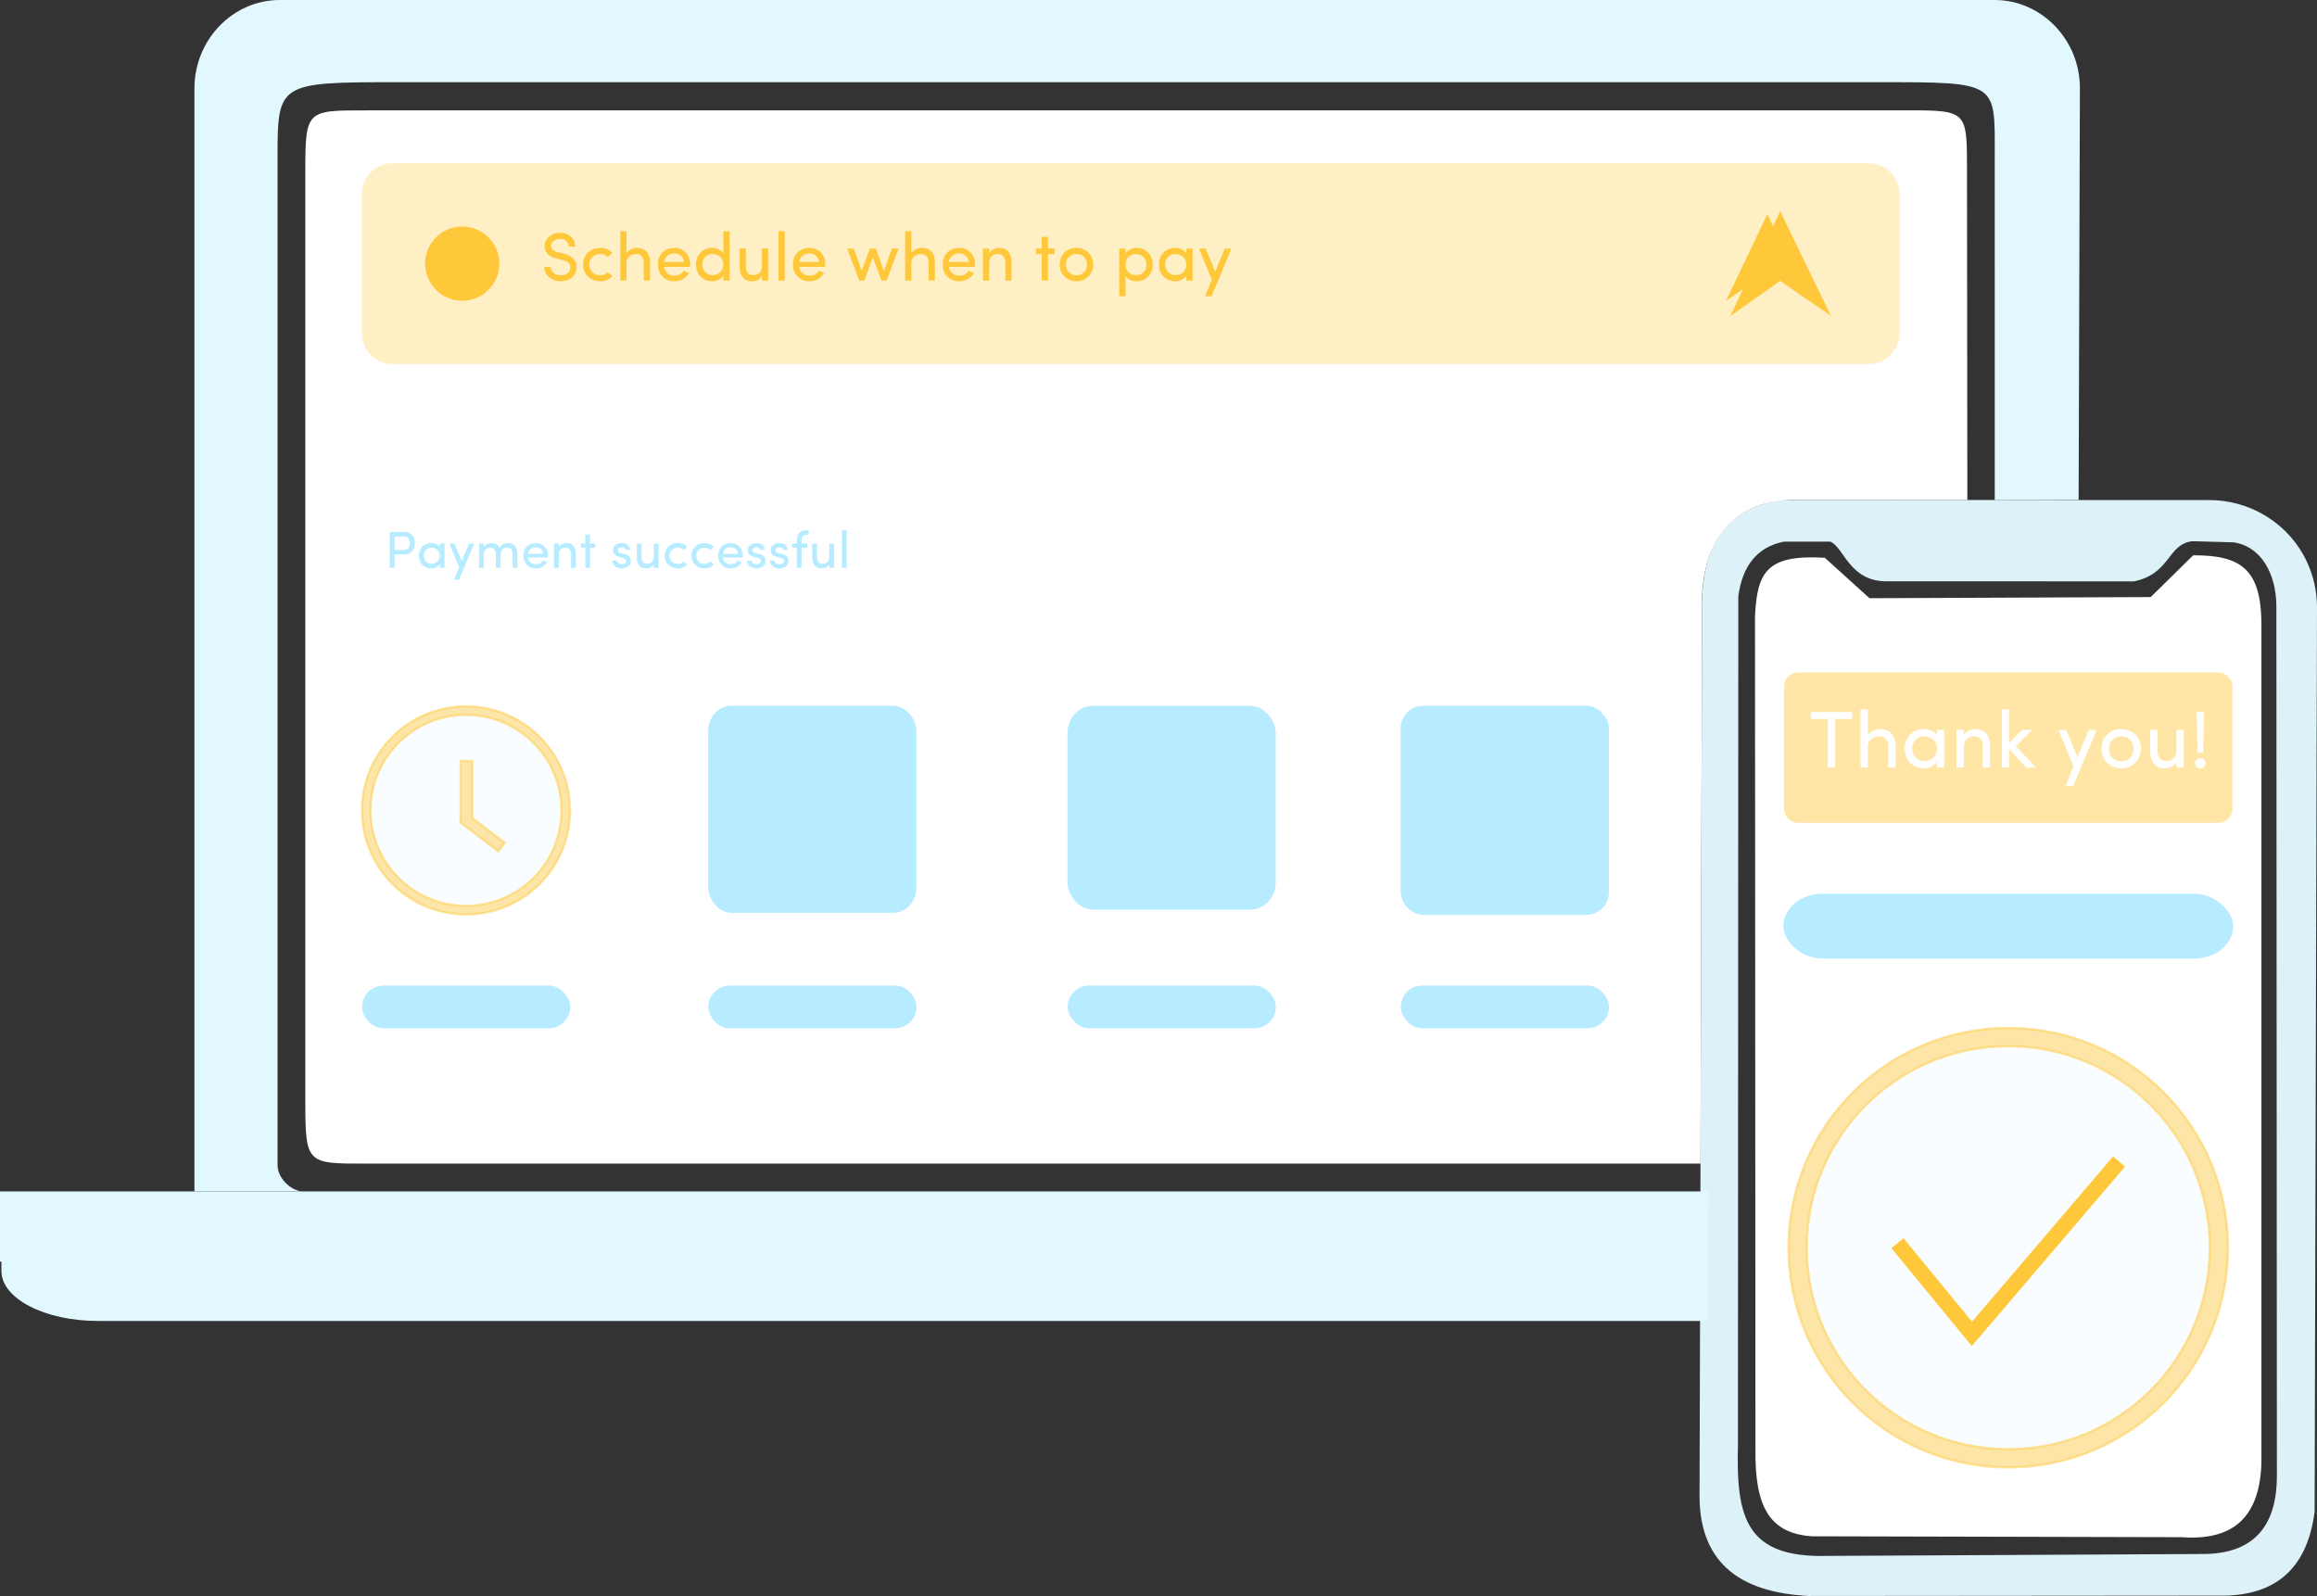 <?xml version="1.0" encoding="UTF-8"?>
<!DOCTYPE svg PUBLIC "-//W3C//DTD SVG 1.1//EN" "http://www.w3.org/Graphics/SVG/1.1/DTD/svg11.dtd">
<!-- Creator: CorelDRAW 2018 (64-Bit Evaluation Version) -->
<svg xmlns="http://www.w3.org/2000/svg" xml:space="preserve" width="200.342mm" height="137.993mm" version="1.1" style="shape-rendering:geometricPrecision; text-rendering:geometricPrecision; image-rendering:optimizeQuality; fill-rule:evenodd; clip-rule:evenodd"
viewBox="0 0 17127.66 11797.32"
 xmlns:xlink="http://www.w3.org/1999/xlink">
 <rect x="0" y="0" width="17127.66" height="11797.32" fill="#333333" stroke="none"/>
 <defs>
  <style type="text/css">
   <![CDATA[
    .str0 {stroke:#FFC83A;stroke-width:17.1;stroke-miterlimit:22.926;stroke-opacity:0.45}
    .str1 {stroke:#FFC83A;stroke-width:115.82;stroke-miterlimit:22.926}
    .fil15 {fill:none}
    .fil5 {fill:#b7ebff}
    .fil4 {fill:#e2f8ff}
    .fil3 {fill:#e2f8ff}
    .fil9 {fill:#FFC83A}
    .fil6 {fill:#b7ebff}
    .fil11 {fill:#FFC83A;fill-rule:nonzero}
    .fil7 {fill:white;fill-rule:nonzero}
    .fil12 {fill:#acebff;fill-opacity:0.059}
    .fil0 {fill:#FFFFFF}
    .fil1 {fill:#FFC83A;fill-opacity:0.45}
    .fil2 {fill:#e2f8ff;fill-opacity:0.961}
    .fil14 {fill:#FFC83A}
    .fil8 {fill:#FFC83A;opacity: 0.3}
    .fil13 {fill:#FFC83A}
    .fil10 {fill:#FFC83A;fill-rule:nonzero}
   ]]>
  </style>
 </defs>
 <g id="Layer_x0020_1">
  <g id="_2467847683424">
   <path class="fil0" d="M13489.32 4122.91c-430.93,-25.61 -500.72,107.03 -516.08,434.38l3.3 6155.69c-4.97,425.68 103.98,620.06 414.94,643.14l2737.16 6.66c444.33,32.42 599.09,-217.91 588.32,-629.82l0 -6131.51c-5.67,-386.67 -144.42,-499.09 -504.81,-496.51l-313.76 308.53 -2078.96 8.47 -330.1 -299.03z"/>
   <path class="fil1" d="M13292.21 4970.75l3106.28 0c57.23,0 104.04,46.81 104.04,104.04l0 903.32c0,57.23 -46.82,104.04 -104.04,104.04l-3106.28 0c-57.21,0 -104.03,-46.82 -104.03,-104.04l0 -903.32c0,-57.23 46.82,-104.04 104.03,-104.04z"/>
   <path class="fil2" d="M16288.84 11487.01l-2783.18 14.13c-595.14,14.83 -673.23,-276.55 -658.51,-819.25l2.76 -6274.78c30.75,-225.66 139.7,-363.96 337.14,-403.36l342.71 -0.15c99.83,39.47 140.16,294.14 416.35,293.4l1827.96 0.33c272.74,-54.77 246.51,-275.54 432.56,-296.81l303.48 8.39c206.22,29.46 314.48,233.22 317.22,467.35l3.88 6433.22c0.21,348.07 -151.01,575.56 -542.37,577.54zm-3123.14 -7791.64c-374.07,59.13 -592.09,300.37 -583.78,805.61l-18.53 6525.53c-11.53,516.33 288.01,744.68 805.98,770.8l3028.32 -2.55c405.26,8.57 655.21,-181.93 712.4,-619.48l17.59 -6699.26c-9.23,-447.25 -373.15,-782.04 -802.11,-779.5l-3159.86 -1.15z"/>
   <path class="fil3" d="M12624.5 9764.42l-11901.97 0c-391.66,0 -712.04,-165.87 -712.04,-368.65l0 -69.48 -10.49 0 0 -519.71 12629.94 0 -1.87 330.15 -3.57 627.69z"/>
   <path class="fil4" d="M12629.94 8806.57l-10398.43 0c-89.19,-8.35 -179.76,-103.27 -179.76,-192.87l0 -7456.43c0,-542.93 8.6,-549.77 878.95,-549.77l10950.98 0c895.94,0 863.85,-2.33 863.86,545.68l0.09 2542.77 619.92 -1.27 9.4 -3041.82c1.1,-359.1 -283.72,-652.88 -630.53,-652.88l-12676.46 0c-346.81,0 -630.53,293.78 -630.53,652.88l0 8153.69 11192.51 0z"/>
   <path class="fil0" d="M2705.8 815.94l11385.74 -0.4c456.71,-0.02 448.38,3.96 448.86,457.97l2.56 2422.37 -1247.7 -0.46c-329.69,-11.99 -687.5,152.78 -713.31,706.83l-11.68 4199.13 -9864.47 0c-436.23,0 -448.86,3.75 -448.86,-457.97l0 -6869.49c0,-461.72 7.51,-457.96 448.86,-457.97z"/>
   <rect class="fil5" x="13182.67" y="6606.6" width="3325.36" height="479.16" rx="288.27" ry="239.58"/>
   <rect class="fil5" x="5235.21" y="5217.01" width="1538.86" height="1530.27" rx="170.08" ry="185.7"/>
   <rect class="fil5" x="7891.28" y="5217.57" width="1538.86" height="1506.59" rx="185.9" ry="201.06"/>
   <rect class="fil5" x="2676.39" y="7285.47" width="1538.86" height="315.53" rx="157.84" ry="157.77"/>
   <rect class="fil5" x="5236.27" y="7285.48" width="1538.86" height="315.52" rx="157.83" ry="157.76"/>
   <rect class="fil5" x="7892.34" y="7285.48" width="1538.86" height="315.52" rx="157.83" ry="157.76"/>
   <path class="fil6" d="M2986.93 3965.66l-69.81 0 0 99.21 67.75 0c14.74,-0.13 26,-4.69 33.85,-13.76 7.78,-9.08 11.77,-20.78 11.9,-35.27 0,-14.47 -3.73,-26.57 -11.13,-36.22 -7.72,-9.33 -18.59,-13.96 -32.56,-13.96zm-105.71 232.4l0 -265.98 106.1 0c26.31,0 45.94,8.1 59.07,24.31 13.45,15.76 20.14,35.39 20.14,59.07 0,23.74 -6.69,43.5 -20.01,59.26 -13.38,15.82 -33.14,23.74 -59.32,23.74l-70.07 0 0 99.6 -35.9 0z"/>
   <path id="1" class="fil6" d="M3233.29 4151.35c11.58,-10.81 17.37,-25.35 17.37,-43.69 0,-18.34 -6.04,-32.81 -18.07,-43.37 -12.1,-10.55 -26.32,-15.88 -42.66,-16.02 -16.41,0 -30.11,5.47 -41.18,16.41 -11.06,10.81 -16.59,24.96 -16.59,42.59 0,17.56 5.66,32.04 16.98,43.3 11.33,11.32 25.29,16.99 41.89,16.99 16.6,0 30.69,-5.41 42.27,-16.22zm52.89 46.71l-35.13 0 0 -27.67c-5.67,9.46 -14.23,17.05 -25.67,22.84 -11.46,5.79 -23.94,8.69 -37.57,8.69 -24.97,0 -46.65,-8.75 -64.99,-26.25 -17.69,-17.44 -26.57,-40.09 -26.57,-67.81 0,-27.8 8.75,-50.38 26.19,-67.69 17.5,-17.37 39.31,-26.12 65.44,-26.25 13.06,0 25.67,2.7 37.7,8.1 11.84,5.92 20.33,13.51 25.49,22.84l0 -27.09 35.13 0 0 180.29z"/>
   <polygon id="2" class="fil6" points="3505.07,4017.78 3393.12,4285.69 3356.38,4285.69 3394.21,4192.53 3322.02,4017.78 3359.53,4017.78 3413.45,4148.26 3467.57,4017.78 "/>
   <path id="3" class="fil6" d="M3700.28 4101.1l0 96.97 -35.13 0 0 -102.04c0,-14.93 -3.6,-26.44 -10.75,-34.62 -6.88,-8.5 -16.99,-12.74 -30.17,-12.74 -13.06,0 -24.39,4.44 -33.91,13.32 -9.58,8.87 -14.35,21.94 -14.35,39.11l0 96.97 -35.13 0 0 -180.29 35.13 0 0 27.41c4.18,-8.62 11,-15.7 20.59,-21.17 10.04,-5.47 19.18,-8.43 27.35,-8.94 34.68,-2.12 57.65,10.04 68.85,36.42 12.54,-25.03 33.26,-37.57 62.28,-37.57 22.59,0 39.76,6.94 51.47,20.91 12.03,13.7 18.08,33.39 18.08,59l0 104.23 -35.14 0 0 -101.66c0,-14.67 -3.67,-26.31 -10.93,-35 -7.85,-8.5 -18.47,-12.81 -31.79,-12.93 -13.25,-0.13 -24.32,4.63 -33.07,14.29 -8.81,9.65 -13.26,22.39 -13.39,38.34z"/>
   <path id="4" class="fil6" d="M4050.75 4107.41c0,7.98 -0.13,12.54 -0.38,13.83l-146.31 0c1.74,14.54 8.17,26.57 19.24,36.16 10.69,8.81 22.66,13.25 35.98,13.25 26.06,0 44.26,-9.33 54.69,-27.99 0.26,0 0.64,0.07 1.15,0.32 0.45,0.26 1.35,0.71 2.64,1.35 1.48,0.64 3.47,1.41 5.98,2.25 2.5,0.91 4.44,1.68 5.66,2.32l14.73 5.47c-7.4,15.18 -18.59,26.9 -33.58,35.13 -14.93,8.3 -31.4,12.42 -49.35,12.42 -25.8,0 -47.81,-8.69 -66.14,-26.13 -17.44,-17.44 -26.13,-40.28 -26.13,-68.39 0,-28.19 8.69,-50.77 26,-67.82 17.37,-16.98 39.31,-25.54 65.95,-25.66 26.63,0 48.12,8.62 64.47,25.8 16.92,17.11 25.41,39.69 25.41,67.68zm-52.63 -49.29c-10.04,-8.63 -22.52,-12.93 -37.32,-12.93 -14.86,0 -27.61,4.31 -38.28,12.93 -10.55,9.2 -16.73,21.17 -18.47,35.71l111.76 0c-1.74,-14.54 -7.66,-26.51 -17.7,-35.71z"/>
   <path id="5" class="fil6" d="M4130.54 4100.84l0 97.22 -35.13 0 0 -180.29 35.13 0 0 27.09c5.15,-10.04 12.87,-17.77 23.23,-23.04 10.29,-5.27 21.36,-7.91 33.14,-7.91 22.65,0 39.69,6.94 51.22,20.91 12.03,13.7 18.14,33.39 18.27,59l0 104.23 -35.13 0 0 -101.92c0,-15.18 -3.61,-26.9 -10.75,-35.07 -6.95,-8.56 -17.18,-12.81 -30.76,-12.81 -13.7,0 -25.35,4.45 -34.87,13.39 -9.58,8.87 -14.35,22.01 -14.35,39.18z"/>
   <polygon id="6" class="fil6" points="4361.4,3951.76 4361.4,4017.78 4399.23,4017.78 4399.23,4049.05 4361.4,4049.05 4361.4,4198.06 4326.27,4198.06 4326.27,4049.05 4293.84,4049.05 4293.84,4017.78 4326.27,4017.78 4326.27,3951.76 "/>
   <path id="7" class="fil6" d="M4552.17 4027.1c12.03,-8.81 26.57,-13.18 43.69,-13.18 17.05,0 31.2,4.37 42.34,13.12 11.2,8.75 17.57,21.23 19.05,37.45l-33.52 0c-1.03,-5.86 -4.12,-10.55 -9.27,-14.09 -5.66,-3.48 -11.9,-5.22 -18.85,-5.22 -6.88,0 -12.74,1.48 -17.5,4.45 -5.15,2.31 -8.36,6.37 -9.78,12.03 -1.35,5.66 -1.15,10.17 0.58,13.51 2.89,5.8 9.97,10.29 21.23,13.52l26.58 6.5c31.2,7.66 46.77,25.22 46.77,52.7 0,16.28 -6.75,29.4 -20.33,39.51 -13.7,9.71 -29.73,14.54 -48.06,14.54 -18.41,0 -34.36,-5.28 -47.94,-15.89 -13.58,-10.56 -20.46,-24.58 -20.71,-42.15l33.2 0c1.48,9.33 6.24,16.22 14.35,20.59 7.85,4.96 16.35,7.15 25.49,6.63 9.13,-0.52 16.21,-2.97 21.23,-7.34 5.02,-4.45 7.85,-9.78 8.5,-16.09 0.51,-6.3 -1.42,-11.32 -5.86,-15.11 -4.38,-3.8 -10.43,-6.57 -18.08,-8.3l-24.71 -5.73c-17.44,-4.7 -30.31,-11.58 -38.54,-20.78 -7.92,-9.52 -11.2,-21.42 -9.78,-35.77 1.35,-14.35 8.04,-25.93 19.95,-34.88z"/>
   <path id="8" class="fil6" d="M4832.57 4115.13l0 -97.35 35.13 0 0 180.29 -35.13 0 0 -26.9c-5.15,9.91 -12.87,17.57 -23.23,22.84 -10.29,5.27 -21.24,7.92 -32.81,7.92 -22.33,0 -39.51,-7.02 -51.54,-21.11 -12.03,-14.09 -18.01,-33.65 -17.88,-58.68l0 -104.36 35.13 0 0 101.86c0,14.99 3.48,26.77 10.36,35.33 6.95,8.42 17.37,12.61 31.33,12.61 13.96,0 25.55,-4.38 34.87,-13.19 9.33,-8.81 13.9,-21.88 13.77,-39.25z"/>
   <path id="9" class="fil6" d="M5010.79 4013.92c27.79,0 50.57,9.71 68.39,29.08l-26.77 22.26c-11.26,-11.32 -25.42,-16.99 -42.4,-16.99 -16.92,0 -31.33,5.47 -43.17,16.47 -11.9,10.81 -17.88,25.16 -17.88,43.11 0,17.88 6.05,32.43 18.08,43.62 12.1,11.26 26.51,16.86 43.37,16.86 16.98,0 31.01,-5.92 42.01,-17.76l27.15 22.39c-17.95,19.3 -40.66,28.96 -68.01,28.96 -27.41,0 -50.57,-8.69 -69.49,-26.06 -18.85,-17.64 -28.25,-40.28 -28.25,-68.01 0,-27.73 9.27,-50.32 27.73,-67.69 18.53,-17.37 41.57,-26.12 69.23,-26.25z"/>
   <path id="10" class="fil6" d="M5208.32 4013.92c27.79,0 50.57,9.71 68.39,29.08l-26.77 22.26c-11.26,-11.32 -25.42,-16.99 -42.4,-16.99 -16.92,0 -31.33,5.47 -43.17,16.47 -11.9,10.81 -17.88,25.16 -17.88,43.11 0,17.88 6.05,32.43 18.08,43.62 12.1,11.26 26.51,16.86 43.37,16.86 16.98,0 31.01,-5.92 42.01,-17.76l27.15 22.39c-17.95,19.3 -40.66,28.96 -68.01,28.96 -27.41,0 -50.57,-8.69 -69.49,-26.06 -18.85,-17.64 -28.25,-40.28 -28.25,-68.01 0,-27.73 9.27,-50.32 27.73,-67.69 18.53,-17.37 41.57,-26.12 69.23,-26.25z"/>
   <path id="11" class="fil6" d="M5490.71 4107.41c0,7.98 -0.13,12.54 -0.38,13.83l-146.31 0c1.74,14.54 8.17,26.57 19.24,36.16 10.69,8.81 22.66,13.25 35.98,13.25 26.06,0 44.26,-9.33 54.69,-27.99 0.26,0 0.64,0.07 1.15,0.32 0.45,0.26 1.35,0.71 2.64,1.35 1.48,0.64 3.47,1.41 5.98,2.25 2.5,0.91 4.44,1.68 5.66,2.32l14.73 5.47c-7.4,15.18 -18.59,26.9 -33.58,35.13 -14.93,8.3 -31.4,12.42 -49.35,12.42 -25.8,0 -47.81,-8.69 -66.14,-26.13 -17.44,-17.44 -26.13,-40.28 -26.13,-68.39 0,-28.19 8.69,-50.77 26,-67.82 17.37,-16.98 39.31,-25.54 65.95,-25.66 26.63,0 48.12,8.62 64.47,25.8 16.92,17.11 25.41,39.69 25.41,67.68zm-52.63 -49.29c-10.04,-8.63 -22.52,-12.93 -37.32,-12.93 -14.86,0 -27.61,4.31 -38.28,12.93 -10.55,9.2 -16.73,21.17 -18.47,35.71l111.76 0c-1.74,-14.54 -7.66,-26.51 -17.7,-35.71z"/>
   <path id="12" class="fil6" d="M5547.98 4027.1c12.03,-8.81 26.57,-13.18 43.69,-13.18 17.05,0 31.2,4.37 42.34,13.12 11.2,8.75 17.57,21.23 19.05,37.45l-33.52 0c-1.03,-5.86 -4.12,-10.55 -9.27,-14.09 -5.66,-3.48 -11.9,-5.22 -18.85,-5.22 -6.88,0 -12.74,1.48 -17.5,4.45 -5.15,2.31 -8.36,6.37 -9.78,12.03 -1.35,5.66 -1.15,10.17 0.58,13.51 2.89,5.8 9.97,10.29 21.23,13.52l26.58 6.5c31.2,7.66 46.77,25.22 46.77,52.7 0,16.28 -6.75,29.4 -20.33,39.51 -13.7,9.71 -29.73,14.54 -48.06,14.54 -18.41,0 -34.36,-5.28 -47.94,-15.89 -13.58,-10.56 -20.46,-24.58 -20.71,-42.15l33.2 0c1.48,9.33 6.24,16.22 14.35,20.59 7.85,4.96 16.35,7.15 25.49,6.63 9.13,-0.52 16.21,-2.97 21.23,-7.34 5.02,-4.45 7.85,-9.78 8.5,-16.09 0.51,-6.3 -1.42,-11.32 -5.86,-15.11 -4.38,-3.8 -10.43,-6.57 -18.08,-8.3l-24.71 -5.73c-17.44,-4.7 -30.31,-11.58 -38.54,-20.78 -7.92,-9.52 -11.2,-21.42 -9.78,-35.77 1.35,-14.35 8.04,-25.93 19.95,-34.88z"/>
   <path id="13" class="fil6" d="M5717.45 4027.1c12.03,-8.81 26.57,-13.18 43.69,-13.18 17.05,0 31.2,4.37 42.34,13.12 11.2,8.75 17.57,21.23 19.05,37.45l-33.52 0c-1.03,-5.86 -4.12,-10.55 -9.27,-14.09 -5.66,-3.48 -11.9,-5.22 -18.85,-5.22 -6.88,0 -12.74,1.48 -17.5,4.45 -5.15,2.31 -8.36,6.37 -9.78,12.03 -1.35,5.66 -1.15,10.17 0.58,13.51 2.89,5.8 9.97,10.29 21.23,13.52l26.58 6.5c31.2,7.66 46.77,25.22 46.77,52.7 0,16.28 -6.75,29.4 -20.33,39.51 -13.7,9.71 -29.73,14.54 -48.06,14.54 -18.41,0 -34.36,-5.28 -47.94,-15.89 -13.58,-10.56 -20.46,-24.58 -20.71,-42.15l33.2 0c1.48,9.33 6.24,16.22 14.35,20.59 7.85,4.96 16.35,7.15 25.49,6.63 9.13,-0.52 16.21,-2.97 21.23,-7.34 5.02,-4.45 7.85,-9.78 8.5,-16.09 0.51,-6.3 -1.42,-11.32 -5.86,-15.11 -4.38,-3.8 -10.43,-6.57 -18.08,-8.3l-24.71 -5.73c-17.44,-4.7 -30.31,-11.58 -38.54,-20.78 -7.92,-9.52 -11.2,-21.42 -9.78,-35.77 1.35,-14.35 8.04,-25.93 19.95,-34.88z"/>
   <path id="14" class="fil6" d="M5958.86 3919.73l19.69 0 0 33.58 -19.76 0c-22.58,0 -33.78,15.38 -33.52,46.2l0 18.27 41.69 0 0 31.27 -41.69 0 0 149.01 -35.13 0 0 -149.01 -35.13 0 0 -31.27 35.13 0 0 -18.27c0,-25.49 5.73,-45.11 17.24,-58.88 11.52,-13.83 28.7,-20.77 51.47,-20.9z"/>
   <path id="15" class="fil6" d="M6130.2 4115.13l0 -97.35 35.13 0 0 180.29 -35.13 0 0 -26.9c-5.15,9.91 -12.87,17.57 -23.23,22.84 -10.29,5.27 -21.24,7.92 -32.81,7.92 -22.33,0 -39.51,-7.02 -51.54,-21.11 -12.03,-14.09 -18.01,-33.65 -17.88,-58.68l0 -104.36 35.13 0 0 101.86c0,14.99 3.48,26.77 10.36,35.33 6.95,8.42 17.37,12.61 31.33,12.61 13.96,0 25.55,-4.38 34.87,-13.19 9.33,-8.81 13.9,-21.88 13.77,-39.25z"/>
   <polygon id="16" class="fil6" points="6223.43,4198.06 6223.43,3919.73 6258.56,3919.73 6258.56,4198.06 "/>
   <rect class="fil5" x="10354.11" y="5216.94" width="1538.86" height="1546.03" rx="166.56" ry="166.49"/>
   <rect class="fil5" x="10355.17" y="7285.47" width="1538.86" height="315.53" rx="157.84" ry="157.77"/>
   <polygon class="fil7" points="13386.48,5315.19 13386.48,5263.41 13691.75,5263.41 13691.75,5315.19 13566.79,5315.19 13566.79,5673.42 13511.45,5673.42 13511.45,5315.19 "/>
   <path id="1" class="fil7" d="M13807.69 5523.57l0 149.86 -54.15 0 0 -429.05 54.15 0 0 192.9c7.54,-15.47 20.43,-27.37 38.69,-35.5 18.15,-8.13 35.8,-12.2 52.86,-12.2 35.11,0 62.78,10.91 82.91,32.83 20.13,21.92 30.05,51.97 29.66,90.35l0 160.67 -54.15 0 0 -157.1c0,-23.11 -6.15,-40.87 -18.35,-53.46 -11.81,-13.58 -28.17,-20.33 -49.1,-20.33 -20.93,0 -39.86,6.64 -56.93,20.03 -17.06,13.39 -25.59,33.73 -25.59,61z"/>
   <path id="2" class="fil7" d="M14291.29 5601.42c17.86,-16.66 26.78,-39.08 26.78,-67.34 0,-28.27 -9.33,-50.59 -27.87,-66.85 -18.65,-16.27 -40.57,-24.5 -65.76,-24.7 -25.29,0 -46.41,8.43 -63.47,25.29 -17.06,16.66 -25.59,38.48 -25.59,65.66 0,27.08 8.73,49.39 26.18,66.74 17.46,17.46 38.98,26.19 64.57,26.19 25.59,0 47.3,-8.33 65.15,-24.99zm81.53 72l-54.15 0 0 -42.64c-8.73,14.58 -21.92,26.28 -39.57,35.21 -17.65,8.93 -36.89,13.39 -57.92,13.39 -38.48,0 -71.9,-13.49 -100.17,-40.46 -27.27,-26.88 -40.96,-61.79 -40.96,-104.54 0,-42.84 13.49,-77.65 40.37,-104.33 26.97,-26.78 60.6,-40.27 100.86,-40.46 20.13,0 39.57,4.16 58.12,12.5 18.25,9.12 31.34,20.83 39.28,35.21l0 -41.75 54.15 0 0 277.9z"/>
   <path id="3" class="fil7" d="M14516.72 5523.57l0 149.86 -54.15 0 0 -277.9 54.15 0 0 41.75c7.93,-15.47 19.83,-27.37 35.8,-35.5 15.87,-8.13 32.93,-12.2 51.08,-12.2 34.91,0 61.19,10.71 78.94,32.23 18.54,21.13 27.97,51.47 28.17,90.95l0 160.67 -54.15 0 0 -157.1c0,-23.41 -5.56,-41.46 -16.57,-54.06 -10.71,-13.18 -26.48,-19.73 -47.41,-19.73 -21.13,0 -39.08,6.84 -53.76,20.63 -14.77,13.69 -22.12,33.91 -22.12,60.4z"/>
   <polygon id="4" class="fil7" points="14851.75,5673.42 14797.6,5673.42 14797.6,5244.37 14851.75,5244.37 14851.75,5492.33 14947.65,5395.52 15021.45,5395.52 14902.34,5515.53 15049.91,5673.42 14978.41,5673.42 14851.75,5537.65 "/>
   <polygon id="5" class="fil7" points="15498.6,5395.52 15326.03,5808.51 15269.4,5808.51 15327.71,5664.89 15216.43,5395.52 15274.25,5395.52 15357.37,5596.66 15440.77,5395.52 "/>
   <path id="6" class="fil7" d="M15746.05 5601.92c17.36,-17.06 26.08,-39.48 26.08,-67.25 0,-27.87 -8.72,-50.08 -26.08,-66.74 -17.35,-16.76 -38.98,-25.19 -64.86,-25.39 -25.78,0 -47.51,8.33 -65.06,25.09 -17.75,16.86 -26.68,39.08 -26.68,66.74 0,27.57 8.73,49.99 26.08,67.25 17.36,17.35 39.08,25.98 65.16,25.98 26.19,0 48,-8.52 65.36,-25.68zm-65.06 77.46c-40.46,0 -74.78,-13.39 -103.15,-40.16 -28.37,-26.78 -42.55,-61.69 -42.55,-104.84 0,-43.14 13.99,-78.15 41.86,-104.92 27.87,-26.78 62.28,-40.07 103.34,-39.87 41.26,0 75.77,13.39 103.64,40.16 28.07,26.98 42.16,61.89 42.16,104.63 0,42.75 -14.09,77.56 -42.25,104.54 -28.17,26.97 -62.59,40.46 -103.05,40.46z"/>
   <path id="7" class="fil7" d="M16088.52 5545.58l0 -150.06 54.15 0 0 277.9 -54.15 0 0 -41.46c-7.93,15.27 -19.83,27.08 -35.8,35.21 -15.87,8.13 -32.73,12.2 -50.58,12.2 -34.42,0 -60.9,-10.81 -79.45,-32.53 -18.54,-21.72 -27.77,-51.87 -27.57,-90.45l0 -160.87 54.15 0 0 157c0,23.11 5.36,41.26 15.97,54.45 10.71,12.99 26.78,19.44 48.3,19.44 21.52,0 39.37,-6.75 53.75,-20.33 14.39,-13.58 21.42,-33.72 21.23,-60.5z"/>
   <path id="8" class="fil7" d="M16226.28 5642.58c0,-10.41 3.77,-19.24 11.31,-26.58 7.44,-7.34 16.56,-11.01 27.27,-11.01 10.61,0 19.94,3.57 27.67,10.71 7.84,7.14 11.7,16.07 11.7,26.88 0,10.81 -3.97,19.64 -11.99,26.38 -7.93,6.94 -17.06,10.41 -27.37,10.41 -10.32,0 -19.44,-3.37 -27.27,-10.11 -7.54,-7.15 -11.31,-16.07 -11.31,-26.68zm11.9 -379.17l54.15 0 -5.35 300.02 -42.25 0 -6.55 -300.02z"/>
   <path class="fil8" d="M2900.35 1206.61l10915.36 0c123.52,0 224.57,101.04 224.57,224.56l0 1035.3c0,123.52 -101.05,224.57 -224.57,224.57l-10915.36 0c-123.5,0 -224.56,-101.05 -224.56,-224.57l0 -1035.3c0,-123.52 101.06,-224.56 224.56,-224.56z"/>
   <ellipse class="fil9" cx="3416.91" cy="1948.83" rx="274.27" ry="274.28"/>
   <path class="fil10" d="M3417.42 1961.67l-37.11 0 0 -43.83 37.11 0c11.17,0.33 21.07,-3.03 29.81,-10.08 8.4,-7.56 13.69,-17.63 15.95,-30.06 2.35,-12.51 0.33,-23.01 -5.88,-31.57 -7.72,-11.84 -20.4,-18.13 -38.12,-18.98 -23.6,-2.09 -42.82,7.73 -57.6,29.56l-33.68 -26.62c8.99,-15.53 22.17,-27.79 39.38,-36.86 17.89,-8.56 36.45,-12.26 55.84,-10.91 26.54,1.26 48.45,10.99 65.58,29.14 17.8,17.38 26.45,37.95 25.95,61.8 0,6.38 -1.09,13.1 -3.19,20.15 -6.05,19.73 -17.97,34.68 -35.69,44.58 16.71,6.13 30.07,17.81 39.89,35.27 9.91,17.39 13.94,35.27 12.09,53.58 -2.86,27.88 -16.21,50.88 -40.05,68.94 -23.84,17.96 -50.97,25.86 -81.29,23.59 -21.49,-1.68 -40.89,-8.64 -58.1,-20.9 -17.22,-12.35 -30.4,-28.14 -39.55,-47.53l39.8 -21.59c6.04,12.76 14.45,23.01 25.11,30.73 11,8.65 22.92,13.52 35.94,14.53 19.14,0.92 35.44,-3.69 48.7,-14.02 14.78,-10.83 22.34,-24.19 22.84,-40.14 0.5,-15.87 -5.63,-29.64 -18.47,-41.31 -12.76,-11.67 -27.88,-17.47 -45.26,-17.47z"/>
   <path class="fil11" d="M4023.08 1973.65l47.38 0c0.33,15.7 7.43,29.9 21.28,42.64 13.85,12.76 31.32,19 52.61,18.66 21.28,0 37.92,-4.73 49.99,-14.1 11.99,-9.38 19.18,-21.79 21.45,-37.08 2.62,-31.83 -17.14,-52.53 -59.37,-62.07l-45.01 -11.57c-56.75,-14.44 -85.12,-44.84 -85.12,-91.03 0,-28.63 11.15,-52.11 33.44,-70.35 21.45,-18.66 48.06,-27.95 79.64,-27.95 31.67,0 58.27,9.37 79.97,28.2 21.62,18.75 32.43,43.49 32.43,74.15l-47.12 0c0,-17.23 -6.08,-31.08 -18.32,-41.63 -12.5,-10.39 -27.78,-15.62 -45.94,-15.62 -18.06,0 -34.03,4.73 -47.71,14.18 -12.83,9.46 -19.25,21.79 -19.25,36.99 0,23.56 16.81,39.27 50.34,47.11l45.52 11.15c33.35,8.87 57.93,22.72 73.72,41.63 15.88,18.92 22.21,41.97 19.08,69.08 -3.12,27.2 -15.2,49.41 -36.14,66.88 -20.95,17.4 -48.14,26.1 -81.58,26.1 -33.44,0 -62.15,-10.3 -86.14,-30.99 -23.39,-21.37 -35.13,-46.2 -35.13,-74.4z"/>
   <path id="1" class="fil11" d="M4437.21 1832.29c36.48,0 66.38,12.75 89.77,38.16l-35.13 29.22c-14.78,-14.86 -33.36,-22.3 -55.66,-22.3 -22.2,0 -41.12,7.18 -56.66,21.62 -15.62,14.19 -23.48,33.02 -23.48,56.58 0,23.48 7.94,42.57 23.73,57.25 15.88,14.78 34.8,22.13 56.92,22.13 22.29,0 40.7,-7.76 55.14,-23.31l35.63 29.39c-23.56,25.33 -53.36,38 -89.26,38 -35.98,0 -66.38,-11.4 -91.2,-34.21 -24.74,-23.13 -37.07,-52.86 -37.07,-89.26 0,-36.39 12.16,-66.03 36.39,-88.83 24.32,-22.8 54.55,-34.29 90.87,-34.45z"/>
   <path id="2" class="fil11" d="M4631.02 1946.38l0 127.6 -46.11 0 0 -365.32 46.11 0 0 164.26c6.41,-13.17 17.39,-23.31 32.93,-30.23 15.46,-6.92 30.49,-10.39 45.01,-10.39 29.9,0 53.45,9.28 70.6,27.95 17.14,18.66 25.59,44.25 25.25,76.93l0 136.8 -46.11 0 0 -133.76c0,-19.68 -5.24,-34.8 -15.63,-45.52 -10.05,-11.57 -23.98,-17.31 -41.8,-17.31 -17.82,0 -33.95,5.66 -48.47,17.06 -14.53,11.4 -21.78,28.71 -21.78,51.94z"/>
   <path id="3" class="fil11" d="M5101.56 1954.99c0,10.47 -0.17,16.47 -0.5,18.16l-192.04 0c2.28,19.08 10.73,34.87 25.25,47.46 14.02,11.57 29.73,17.4 47.2,17.4 34.21,0 58.1,-12.24 71.79,-36.74 0.33,0 0.84,0.09 1.51,0.43 0.6,0.33 1.78,0.92 3.46,1.77 1.95,0.85 4.57,1.86 7.86,2.96 3.29,1.18 5.83,2.2 7.43,3.03l19.34 7.18c-9.71,19.93 -24.4,35.3 -44.08,46.11 -19.59,10.89 -41.21,16.3 -64.77,16.3 -33.86,0 -62.74,-11.4 -86.82,-34.29 -22.88,-22.89 -34.28,-52.86 -34.28,-89.77 0,-36.98 11.4,-66.62 34.12,-89.01 22.8,-22.3 51.59,-33.53 86.55,-33.69 34.97,0 63.17,11.31 84.62,33.86 22.21,22.46 33.36,52.1 33.36,88.83zm-69.08 -64.68c-13.17,-11.32 -29.56,-16.98 -48.98,-16.98 -19.51,0 -36.23,5.66 -50.25,16.98 -13.85,12.07 -21.95,27.78 -24.24,46.87l146.69 0c-2.28,-19.08 -10.05,-34.8 -23.22,-46.87z"/>
   <path id="4" class="fil11" d="M5323.57 2012.41c15.37,-14.35 23.06,-33.44 23.06,-57.34 0,-23.9 -7.94,-42.81 -23.73,-56.66 -15.88,-13.85 -34.45,-20.86 -55.73,-21.03 -21.37,0 -39.28,7.18 -53.8,21.54 -14.53,14.53 -21.78,33.27 -21.78,56.42 0,23.05 7.34,41.97 22.04,56.58 14.7,14.7 32.85,22.04 54.47,22.04 21.62,0 40.11,-7.18 55.48,-21.54zm69.67 61.56l-46.11 0 0 -36.31c-7.43,12.41 -18.66,22.37 -33.69,29.97 -15.04,7.6 -31.5,11.4 -49.49,11.4 -32.85,0 -61.22,-11.49 -85.12,-34.45 -22.89,-22.89 -34.37,-52.61 -34.37,-89.01 0,-36.48 11.4,-66.12 34.12,-88.83 22.8,-22.8 51.09,-34.29 84.95,-34.45 18.24,0 34.87,3.55 49.74,10.64 14.77,7.1 26.09,17.14 33.86,29.98l0 -164.26 46.11 0 0 365.32z"/>
   <path id="5" class="fil11" d="M5632.32 1965.12l0 -127.77 46.11 0 0 236.62 -46.11 0 0 -35.3c-6.75,13 -16.89,23.06 -30.49,29.98 -13.52,6.92 -27.87,10.39 -43.07,10.39 -29.3,0 -51.85,-9.21 -67.64,-27.7 -15.79,-18.5 -23.65,-44.17 -23.48,-77.02l0 -136.98 46.11 0 0 133.68c0,19.67 4.57,35.13 13.6,46.36 9.11,11.06 22.8,16.55 41.12,16.55 18.33,0 33.53,-5.75 45.77,-17.31 12.24,-11.57 18.24,-28.72 18.07,-51.52z"/>
   <polygon id="6" class="fil11" points="5754.68,2073.98 5754.68,1708.65 5800.79,1708.65 5800.79,2073.98 "/>
   <path id="7" class="fil11" d="M6100.58 1954.99c0,10.47 -0.17,16.47 -0.5,18.16l-192.04 0c2.28,19.08 10.73,34.87 25.25,47.46 14.02,11.57 29.73,17.4 47.2,17.4 34.21,0 58.1,-12.24 71.79,-36.74 0.33,0 0.84,0.09 1.51,0.43 0.6,0.33 1.78,0.92 3.46,1.77 1.95,0.85 4.57,1.86 7.86,2.96 3.29,1.18 5.83,2.2 7.43,3.03l19.34 7.18c-9.71,19.93 -24.4,35.3 -44.08,46.11 -19.59,10.89 -41.21,16.3 -64.77,16.3 -33.86,0 -62.74,-11.4 -86.82,-34.29 -22.88,-22.89 -34.28,-52.86 -34.28,-89.77 0,-36.98 11.4,-66.62 34.12,-89.01 22.8,-22.3 51.59,-33.53 86.55,-33.69 34.97,0 63.17,11.31 84.62,33.86 22.21,22.46 33.36,52.1 33.36,88.83zm-69.08 -64.68c-13.17,-11.32 -29.56,-16.98 -48.98,-16.98 -19.51,0 -36.23,5.66 -50.25,16.98 -13.85,12.07 -21.95,27.78 -24.24,46.87l146.69 0c-2.28,-19.08 -10.05,-34.8 -23.22,-46.87z"/>
   <polygon id="8" class="fil11" points="6641.97,1837.35 6554.4,2073.98 6516.32,2073.98 6451.97,1900.18 6389.64,2073.98 6352.07,2073.98 6261.96,1837.35 6311.2,1837.35 6370.3,2002.96 6429.76,1837.35 6474.26,1837.35 6533.63,2002.96 6592.75,1837.35 "/>
   <path id="9" class="fil11" d="M6736.98 1946.38l0 127.6 -46.11 0 0 -365.32 46.11 0 0 164.26c6.41,-13.17 17.39,-23.31 32.93,-30.23 15.46,-6.92 30.49,-10.39 45.01,-10.39 29.9,0 53.45,9.28 70.6,27.95 17.14,18.66 25.59,44.25 25.25,76.93l0 136.8 -46.11 0 0 -133.76c0,-19.68 -5.24,-34.8 -15.63,-45.52 -10.05,-11.57 -23.98,-17.31 -41.8,-17.31 -17.82,0 -33.95,5.66 -48.47,17.06 -14.53,11.4 -21.78,28.71 -21.78,51.94z"/>
   <path id="10" class="fil11" d="M7207.52 1954.99c0,10.47 -0.17,16.47 -0.5,18.16l-192.04 0c2.28,19.08 10.73,34.87 25.25,47.46 14.02,11.57 29.73,17.4 47.2,17.4 34.21,0 58.1,-12.24 71.79,-36.74 0.33,0 0.84,0.09 1.51,0.43 0.6,0.33 1.78,0.92 3.46,1.77 1.95,0.85 4.57,1.86 7.86,2.96 3.29,1.18 5.83,2.2 7.43,3.03l19.34 7.18c-9.71,19.93 -24.4,35.3 -44.08,46.11 -19.59,10.89 -41.21,16.3 -64.77,16.3 -33.86,0 -62.74,-11.4 -86.82,-34.29 -22.88,-22.89 -34.28,-52.86 -34.28,-89.77 0,-36.98 11.4,-66.62 34.12,-89.01 22.8,-22.3 51.59,-33.53 86.55,-33.69 34.97,0 63.17,11.31 84.62,33.86 22.21,22.46 33.36,52.1 33.36,88.83zm-69.08 -64.68c-13.17,-11.32 -29.56,-16.98 -48.98,-16.98 -19.51,0 -36.23,5.66 -50.25,16.98 -13.85,12.07 -21.95,27.78 -24.24,46.87l146.69 0c-2.28,-19.08 -10.05,-34.8 -23.22,-46.87z"/>
   <path id="11" class="fil11" d="M7312.24 1946.38l0 127.6 -46.11 0 0 -236.62 46.11 0 0 35.56c6.75,-13.17 16.88,-23.31 30.48,-30.23 13.52,-6.92 28.04,-10.39 43.5,-10.39 29.73,0 52.1,9.11 67.21,27.44 15.79,17.99 23.82,43.83 23.99,77.44l0 136.8 -46.11 0 0 -133.76c0,-19.94 -4.73,-35.3 -14.1,-46.03 -9.12,-11.23 -22.55,-16.81 -40.37,-16.81 -17.99,0 -33.27,5.83 -45.77,17.57 -12.58,11.65 -18.83,28.88 -18.83,51.43z"/>
   <polygon id="12" class="fil11" points="7746.89,1750.72 7746.89,1837.35 7796.54,1837.35 7796.54,1878.4 7746.89,1878.4 7746.89,2073.98 7700.78,2073.98 7700.78,1878.4 7658.22,1878.4 7658.22,1837.35 7700.78,1837.35 7700.78,1750.72 "/>
   <path id="13" class="fil11" d="M8012.81 2013.09c14.78,-14.53 22.21,-33.61 22.21,-57.25 0,-23.73 -7.43,-42.64 -22.21,-56.84 -14.77,-14.27 -33.19,-21.45 -55.23,-21.62 -21.95,0 -40.45,7.1 -55.4,21.36 -15.11,14.36 -22.72,33.27 -22.72,56.84 0,23.48 7.44,42.57 22.21,57.25 14.78,14.78 33.27,22.13 55.48,22.13 22.3,0 40.87,-7.26 55.65,-21.87zm-55.39 65.96c-34.46,0 -63.67,-11.4 -87.83,-34.21 -24.15,-22.8 -36.23,-52.53 -36.23,-89.26 0,-36.74 11.91,-66.54 35.63,-89.34 23.73,-22.8 53.04,-34.12 88,-33.95 35.13,0 64.52,11.4 88.24,34.2 23.9,22.97 35.9,52.7 35.9,89.09 0,36.4 -11.99,66.04 -35.98,89.01 -23.99,22.96 -53.29,34.45 -87.74,34.45z"/>
   <path id="14" class="fil11" d="M8342.5 1899.09c-14.61,14.53 -21.95,33.86 -21.95,58.1 0,24.15 7.77,42.99 23.22,56.49 15.54,13.52 33.86,20.27 55.14,20.27 21.29,0 39.44,-7.1 54.39,-21.28 14.18,-14.11 21.28,-32.68 21.28,-55.74 0,-23.05 -7.43,-42.05 -22.3,-56.83 -14.94,-14.78 -33.35,-22.3 -55.06,-22.47 -21.79,-0.17 -40.03,7.01 -54.72,21.45zm-68.57 -61.73l46.11 0 0 37.24c7.76,-13.25 19,-23.48 33.86,-30.56 14.53,-7.86 30.73,-11.74 48.72,-11.74 33.02,0 60.97,11.48 83.77,34.54 22.89,22.8 34.28,52.53 34.28,89.09 0,36.56 -11.31,66.21 -34.03,89.01 -22.64,22.72 -50.67,34.12 -84.03,34.12 -17.99,0 -34.45,-3.55 -49.48,-10.64 -14.95,-7.1 -26.02,-17.06 -33.1,-29.73l0 150.32 -46.11 0 0 -351.65z"/>
   <path id="15" class="fil11" d="M8746.59 2012.67c15.2,-14.19 22.8,-33.27 22.8,-57.34 0,-24.07 -7.94,-43.07 -23.73,-56.92 -15.88,-13.85 -34.54,-20.86 -55.99,-21.03 -21.54,0 -39.52,7.18 -54.05,21.54 -14.53,14.19 -21.78,32.77 -21.78,55.9 0,23.06 7.43,42.06 22.3,56.84 14.86,14.87 33.19,22.3 54.97,22.3 21.79,0 40.28,-7.1 55.48,-21.28zm69.41 61.31l-46.11 0 0 -36.31c-7.43,12.41 -18.66,22.37 -33.69,29.97 -15.03,7.6 -31.42,11.4 -49.32,11.4 -32.76,0 -61.22,-11.49 -85.29,-34.45 -23.23,-22.89 -34.88,-52.61 -34.88,-89.01 0,-36.48 11.48,-66.12 34.37,-88.83 22.97,-22.8 51.6,-34.29 85.89,-34.45 17.14,0 33.69,3.55 49.48,10.64 15.54,7.77 26.69,17.74 33.44,29.98l0 -35.56 46.11 0 0 236.62z"/>
   <polygon id="16" class="fil11" points="9103.3,1837.35 8956.36,2189 8908.14,2189 8957.8,2066.72 8863.05,1837.35 8912.28,1837.35 8983.04,2008.62 9054.06,1837.35 "/>
   <path class="fil12" d="M14845.35 7598.48c897.1,0 1624.35,727.25 1624.35,1624.35 0,897.1 -727.25,1624.35 -1624.35,1624.35 -897.1,0 -1624.35,-727.25 -1624.35,-1624.35 0,-897.1 727.25,-1624.35 1624.35,-1624.35z"/>
   <path class="fil1 str0" d="M14845.35 7598.48c897.1,0 1624.35,727.25 1624.35,1624.35 0,897.1 -727.25,1624.35 -1624.35,1624.35 -897.1,0 -1624.35,-727.25 -1624.35,-1624.35 0,-897.1 727.25,-1624.35 1624.35,-1624.35zm0 135.36c822.36,0 1488.99,666.63 1488.99,1488.99 0,822.36 -666.63,1488.99 -1488.99,1488.99 -822.36,0 -1488.99,-666.63 -1488.99,-1488.99 0,-822.36 666.63,-1488.99 1488.99,-1488.99z"/>
   <g>
    <path class="fil12" d="M3444.76 5220.91c424.95,0 769.43,344.49 769.43,769.43 0,424.94 -344.48,769.43 -769.43,769.43 -424.95,0 -769.43,-344.49 -769.43,-769.43 0,-424.94 344.48,-769.43 769.43,-769.43z"/>
    <path class="fil1 str0" d="M3444.76 5220.91c424.95,0 769.43,344.49 769.43,769.43 0,424.94 -344.48,769.43 -769.43,769.43 -424.95,0 -769.43,-344.49 -769.43,-769.43 0,-424.94 344.48,-769.43 769.43,-769.43zm0 64.12c389.54,0 705.31,315.77 705.31,705.31 0,389.54 -315.77,705.31 -705.31,705.31 -389.54,0 -705.31,-315.77 -705.31,-705.31 0,-389.54 315.77,-705.31 705.31,-705.31z"/>
    <polygon class="fil1 str0" points="3404.34,5624.55 3491.28,5624.55 3491.28,6046.22 3731.62,6229.38 3683.14,6292.99 3404.41,6080.57 3404.48,6080.48 3404.34,6080.48 "/>
   </g>
   <g>
    <polygon class="fil13" points="13064.42,2009.15 12758.65,2224.56 13064.01,1584.21 13372.76,2222.48 "/>
    <polygon class="fil14" points="13160.48,2075.62 12790.41,2336.33 13159.97,1561.32 13533.65,2333.81 "/>
   </g>
   <polyline class="fil15 str1" points="14026.13,9189.35 14576.72,9859.77 15664.58,8585.89 "/>
  </g>
 </g>
</svg>
